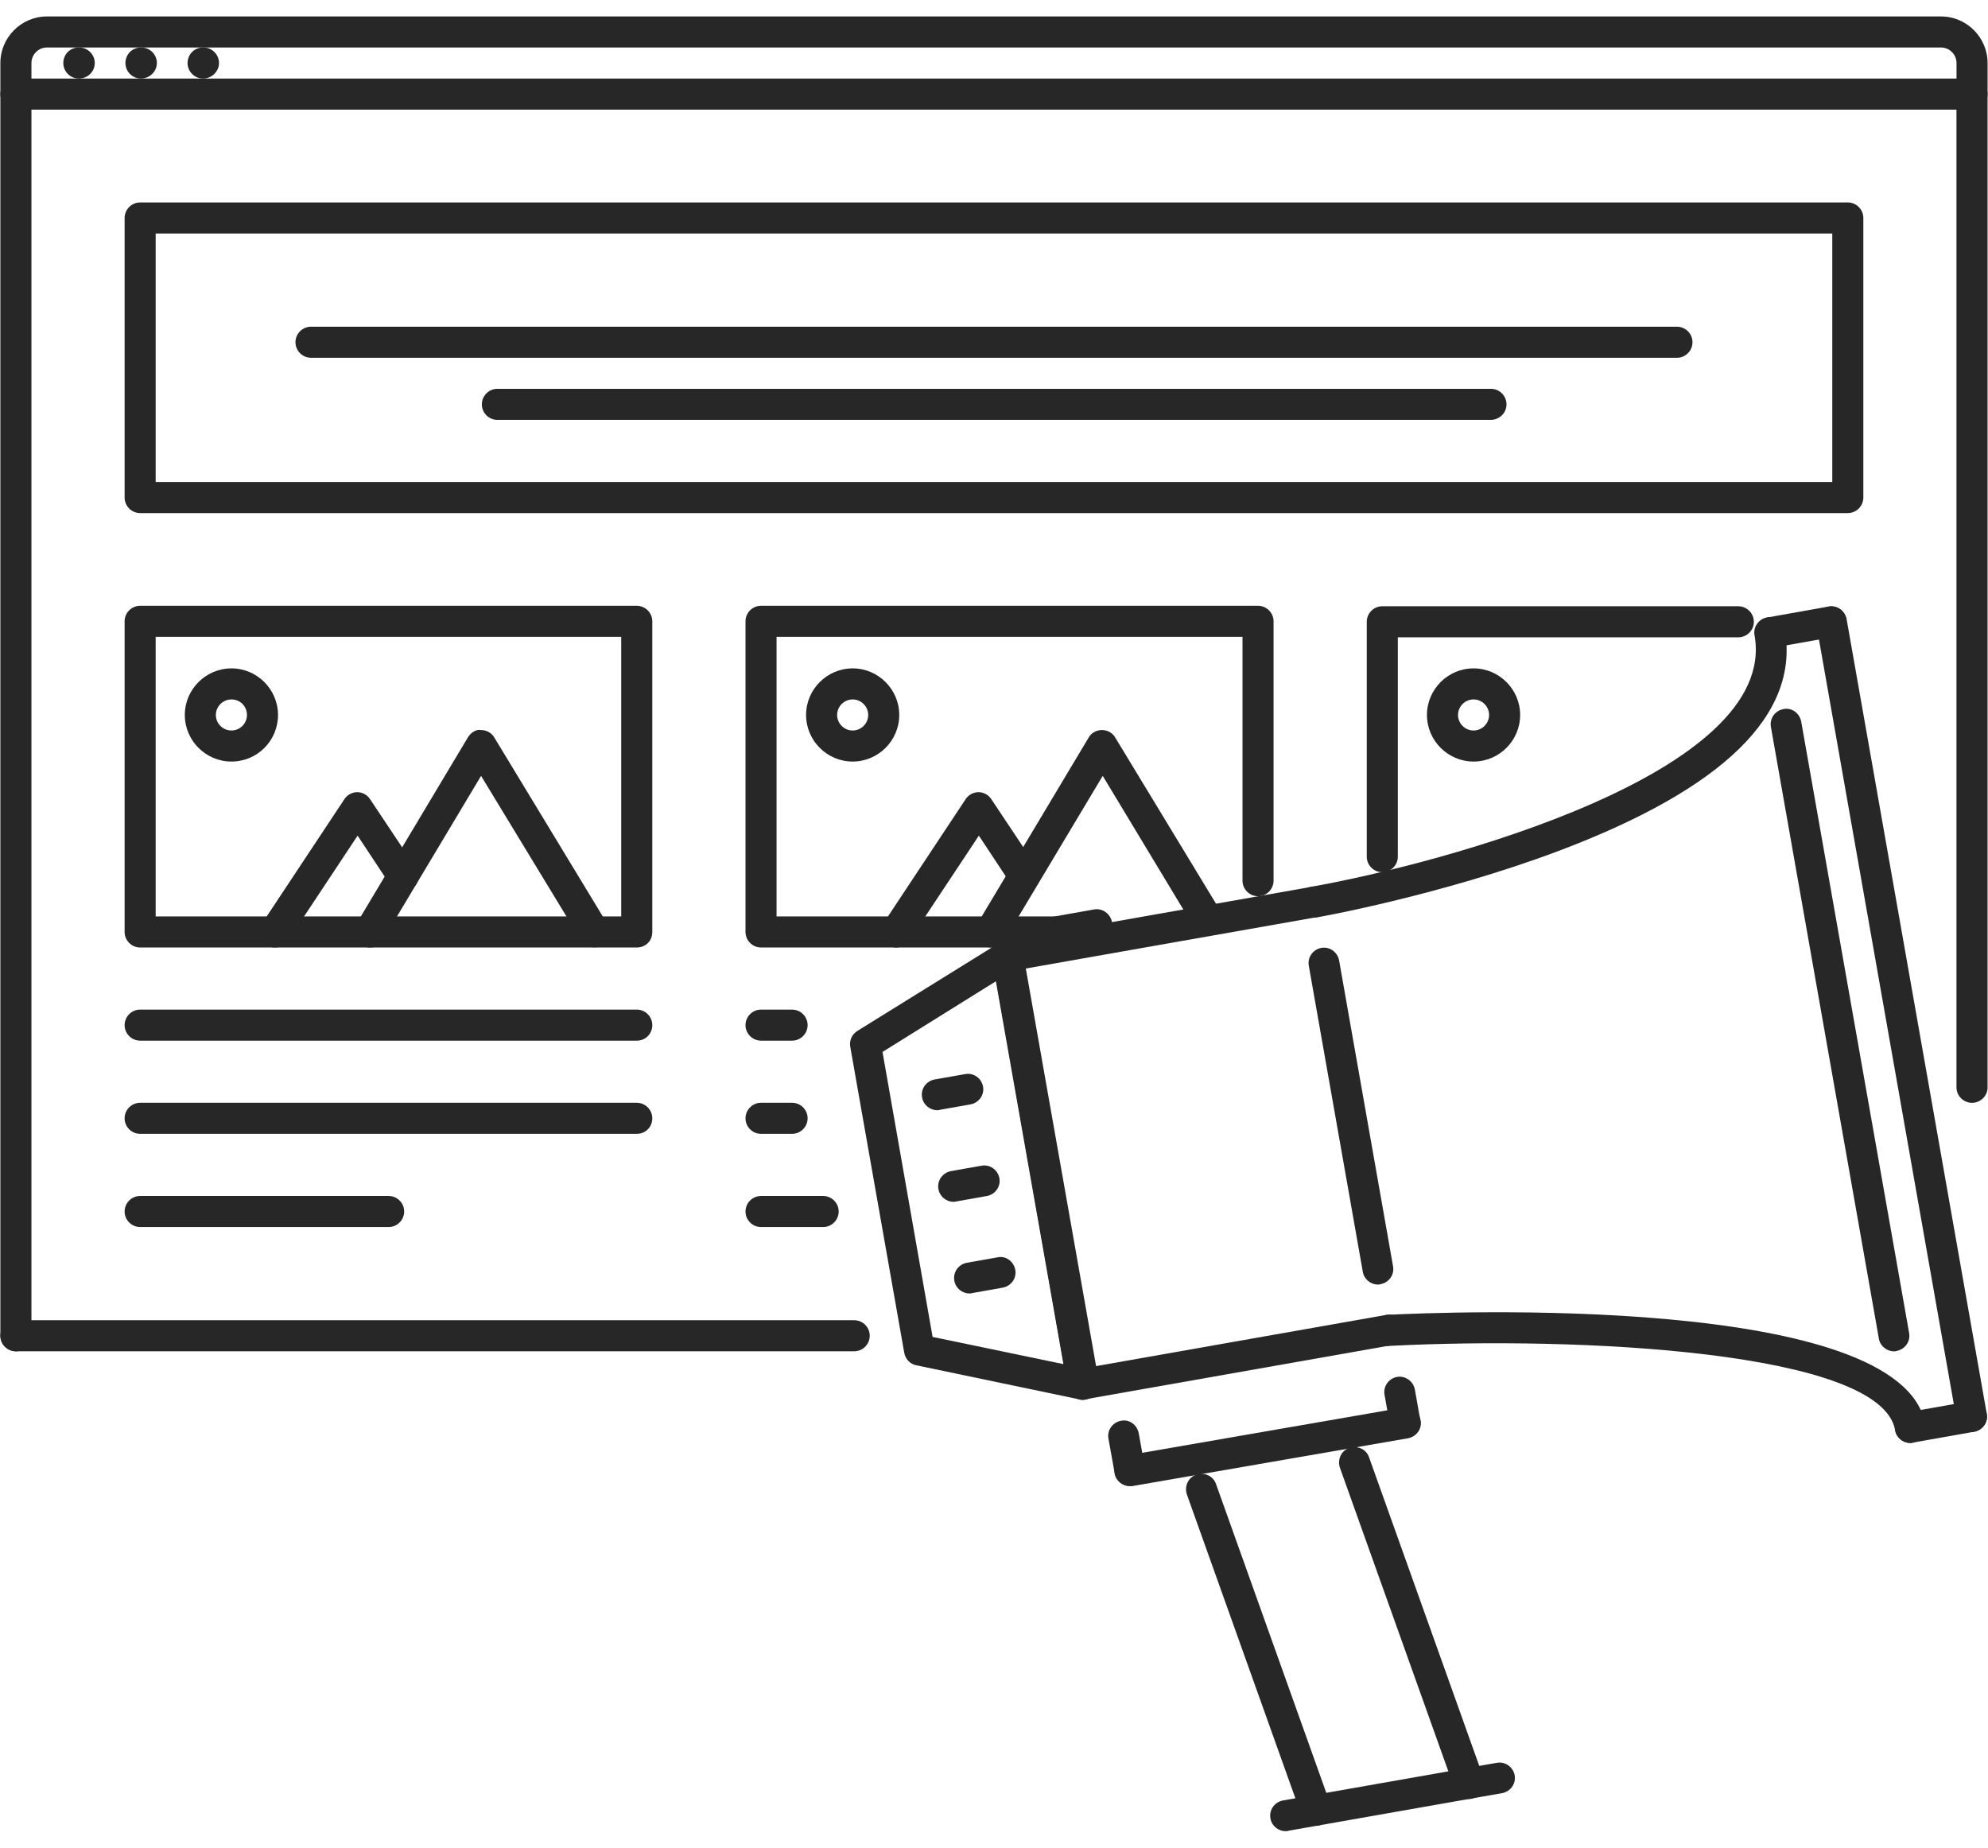 <svg width="85" height="79" viewBox="0 0 85 79" fill="none" xmlns="http://www.w3.org/2000/svg">
<path d="M80.981 57.779C80.665 57.779 80.383 57.547 80.333 57.231L75.718 31.084C75.651 30.718 75.9 30.386 76.249 30.32C76.614 30.237 76.946 30.503 77.013 30.851L81.628 56.999C81.694 57.364 81.445 57.696 81.097 57.762C81.064 57.779 81.03 57.779 80.981 57.779Z" fill="#272727"/>
<path d="M81.675 61.697C81.36 61.697 81.078 61.465 81.028 61.149C80.43 57.762 67.448 57.132 59.413 57.547C59.048 57.58 58.732 57.281 58.715 56.916C58.699 56.55 58.981 56.235 59.346 56.218C61.588 56.102 81.344 55.272 82.323 60.917C82.389 61.282 82.14 61.614 81.792 61.68C81.758 61.697 81.709 61.697 81.675 61.697Z" fill="#272727"/>
<path d="M56.143 39.235C55.827 39.235 55.545 39.003 55.495 38.687C55.429 38.322 55.678 37.99 56.026 37.923C61.671 36.927 76.064 33.059 75.019 27.166C74.952 26.8 75.201 26.468 75.55 26.402C75.915 26.319 76.264 26.585 76.314 26.933C76.944 30.552 73.69 33.723 66.651 36.38C61.588 38.289 56.292 39.235 56.242 39.235C56.226 39.235 56.192 39.235 56.143 39.235Z" fill="#272727"/>
<path d="M75.686 27.713C75.37 27.713 75.088 27.48 75.038 27.165C74.972 26.8 75.221 26.468 75.569 26.401L78.176 25.936C78.541 25.87 78.873 26.119 78.939 26.468C79.006 26.833 78.757 27.165 78.408 27.232L75.802 27.696C75.769 27.696 75.719 27.713 75.686 27.713Z" fill="#272727"/>
<path d="M84.3 61.231C83.984 61.231 83.702 60.999 83.652 60.684L77.659 26.7C77.593 26.335 77.842 26.003 78.19 25.936C78.556 25.87 78.888 26.119 78.954 26.468L84.947 60.451C85.014 60.816 84.765 61.148 84.416 61.215C84.366 61.231 84.333 61.231 84.3 61.231Z" fill="#272727"/>
<path d="M81.678 61.697C81.362 61.697 81.08 61.465 81.03 61.149C80.964 60.784 81.213 60.452 81.561 60.386L84.185 59.921C84.55 59.855 84.882 60.103 84.948 60.452C85.015 60.817 84.766 61.149 84.417 61.216L81.794 61.681C81.761 61.697 81.711 61.697 81.678 61.697Z" fill="#272727"/>
<path d="M46.3 59.855C45.985 59.855 45.703 59.623 45.653 59.308L42.432 40.996C42.399 40.83 42.449 40.648 42.548 40.498C42.648 40.349 42.797 40.249 42.98 40.232L56.045 37.925C56.394 37.858 56.743 38.107 56.809 38.456C56.876 38.821 56.627 39.153 56.278 39.22L43.86 41.411L46.865 58.411L59.283 56.22C59.648 56.153 59.98 56.402 60.046 56.751C60.113 57.116 59.864 57.448 59.515 57.515L46.45 59.822C46.383 59.839 46.35 59.855 46.3 59.855Z" fill="#272727"/>
<path d="M46.3 59.853C46.25 59.853 46.217 59.853 46.167 59.837L39.177 58.376C38.912 58.326 38.713 58.11 38.663 57.845L36.355 44.763C36.305 44.497 36.422 44.231 36.654 44.082L42.73 40.313C42.913 40.197 43.145 40.181 43.344 40.28C43.544 40.363 43.693 40.546 43.726 40.778L46.947 59.073C46.98 59.289 46.914 59.505 46.764 59.671C46.648 59.787 46.482 59.853 46.3 59.853ZM39.875 57.164L45.469 58.326L42.581 41.957L37.733 44.978L39.875 57.164Z" fill="#272727"/>
<path d="M58.915 54.924C58.6 54.924 58.317 54.691 58.268 54.376L55.96 41.294C55.894 40.929 56.143 40.597 56.491 40.53C56.856 40.464 57.188 40.713 57.255 41.062L59.562 54.144C59.629 54.509 59.38 54.841 59.031 54.907C58.998 54.924 58.948 54.924 58.915 54.924Z" fill="#272727"/>
<path d="M40.072 47.469C39.757 47.469 39.475 47.236 39.425 46.921C39.358 46.556 39.607 46.224 39.956 46.157L41.268 45.925C41.633 45.858 41.965 46.107 42.031 46.456C42.098 46.821 41.849 47.153 41.5 47.22L40.188 47.452C40.155 47.469 40.105 47.469 40.072 47.469Z" fill="#272727"/>
<path d="M41.451 55.305C41.136 55.305 40.853 55.073 40.804 54.758C40.737 54.392 40.986 54.06 41.335 53.994L42.647 53.761C43.012 53.678 43.344 53.944 43.41 54.293C43.477 54.658 43.227 54.99 42.879 55.056L41.567 55.289C41.534 55.305 41.501 55.305 41.451 55.305Z" fill="#272727"/>
<path d="M40.772 51.387C40.456 51.387 40.174 51.154 40.124 50.839C40.058 50.474 40.307 50.142 40.655 50.075L41.967 49.843C42.332 49.776 42.664 50.025 42.73 50.374C42.797 50.739 42.548 51.071 42.199 51.138L40.888 51.37C40.838 51.387 40.805 51.387 40.772 51.387Z" fill="#272727"/>
<path d="M44.272 40.662C43.956 40.662 43.674 40.43 43.624 40.114C43.558 39.749 43.807 39.417 44.155 39.351L46.778 38.886C47.127 38.819 47.476 39.068 47.542 39.417C47.608 39.782 47.359 40.114 47.011 40.181L44.388 40.645C44.338 40.662 44.305 40.662 44.272 40.662Z" fill="#272727"/>
<path d="M62.819 76.92C62.553 76.92 62.288 76.754 62.188 76.471L57.291 62.758C57.175 62.41 57.34 62.028 57.689 61.912C58.038 61.796 58.42 61.962 58.536 62.31L63.433 76.023C63.55 76.372 63.383 76.754 63.035 76.87C62.968 76.903 62.885 76.92 62.819 76.92Z" fill="#272727"/>
<path d="M56.276 78.064C56.01 78.064 55.745 77.898 55.645 77.616L50.748 63.903C50.632 63.554 50.798 63.173 51.146 63.056C51.495 62.94 51.877 63.106 51.993 63.455L56.89 77.168C57.023 77.516 56.84 77.898 56.492 78.014C56.425 78.064 56.359 78.064 56.276 78.064Z" fill="#272727"/>
<path d="M54.967 78.296C54.651 78.296 54.369 78.064 54.319 77.748C54.253 77.383 54.502 77.051 54.851 76.984L63.998 75.374C64.363 75.308 64.695 75.557 64.762 75.905C64.828 76.27 64.579 76.603 64.231 76.669L55.083 78.279C55.05 78.296 55.017 78.296 54.967 78.296Z" fill="#272727"/>
<path d="M48.307 63.539C47.991 63.539 47.709 63.306 47.659 62.991L47.394 61.513C47.327 61.148 47.576 60.816 47.925 60.75C48.29 60.667 48.622 60.932 48.688 61.281L48.954 62.758C49.02 63.124 48.772 63.456 48.423 63.522C48.373 63.539 48.34 63.539 48.307 63.539Z" fill="#272727"/>
<path d="M48.307 63.54C47.991 63.54 47.709 63.308 47.659 62.992C47.593 62.627 47.842 62.295 48.207 62.228L59.977 60.187C60.343 60.12 60.675 60.369 60.741 60.734C60.808 61.1 60.559 61.432 60.193 61.498L48.423 63.54C48.373 63.54 48.34 63.54 48.307 63.54Z" fill="#272727"/>
<path d="M60.078 61.497C59.763 61.497 59.48 61.265 59.431 60.949L59.198 59.638C59.132 59.273 59.381 58.94 59.73 58.874C60.078 58.808 60.427 59.057 60.493 59.405L60.726 60.717C60.792 61.082 60.543 61.414 60.194 61.48C60.161 61.497 60.111 61.497 60.078 61.497Z" fill="#272727"/>
<path d="M3.371 3.359C3.006 3.359 2.707 3.061 2.707 2.695C2.707 2.33 2.989 2.031 3.371 2.031H3.388C3.753 2.031 4.052 2.33 4.052 2.695C4.052 3.061 3.753 3.359 3.371 3.359Z" fill="#272727"/>
<path d="M6.027 3.359C5.662 3.359 5.363 3.061 5.363 2.695C5.363 2.33 5.646 2.031 6.027 2.031H6.044C6.409 2.031 6.708 2.33 6.708 2.695C6.708 3.061 6.393 3.359 6.027 3.359Z" fill="#272727"/>
<path d="M8.684 3.359C8.318 3.359 8.02 3.061 8.02 2.695C8.02 2.33 8.302 2.031 8.684 2.031H8.7C9.065 2.031 9.364 2.33 9.364 2.695C9.364 3.061 9.049 3.359 8.684 3.359Z" fill="#272727"/>
<path d="M84.318 4.688H0.68C0.314 4.688 0.016 4.389 0.016 4.023V2.695C0.016 1.6 0.912 0.703 2.008 0.703H82.99C84.086 0.703 84.982 1.6 84.982 2.695V4.023C84.982 4.389 84.684 4.688 84.318 4.688ZM1.344 3.359H83.654V2.695C83.654 2.33 83.356 2.031 82.99 2.031H2.008C1.643 2.031 1.344 2.33 1.344 2.695V3.359Z" fill="#272727"/>
<path d="M84.316 47.154C83.951 47.154 83.652 46.855 83.652 46.49V4.023C83.652 3.658 83.951 3.359 84.316 3.359C84.682 3.359 84.981 3.658 84.981 4.023V46.507C84.981 46.855 84.682 47.154 84.316 47.154Z" fill="#272727"/>
<path d="M0.68 57.779C0.314 57.779 0.016 57.48 0.016 57.115V4.023C0.016 3.658 0.314 3.359 0.68 3.359C1.045 3.359 1.344 3.658 1.344 4.023V57.115C1.344 57.48 1.045 57.779 0.68 57.779Z" fill="#272727"/>
<path d="M36.523 57.777H0.68C0.314 57.777 0.016 57.478 0.016 57.113C0.016 56.748 0.314 56.449 0.68 56.449H36.523C36.888 56.449 37.187 56.748 37.187 57.113C37.187 57.478 36.888 57.777 36.523 57.777Z" fill="#272727"/>
<path d="M15.82 40.513C15.704 40.513 15.588 40.48 15.472 40.413C15.156 40.231 15.057 39.816 15.239 39.5L20.004 31.531C20.12 31.332 20.369 31.166 20.569 31.216C20.801 31.216 21.017 31.332 21.133 31.531L25.964 39.5C26.147 39.816 26.047 40.214 25.748 40.413C25.433 40.596 25.034 40.496 24.835 40.197L20.569 33.175L16.368 40.197C16.269 40.413 16.053 40.513 15.82 40.513Z" fill="#272727"/>
<path d="M11.754 40.512C11.621 40.512 11.505 40.478 11.389 40.395C11.09 40.196 11.007 39.781 11.206 39.482L14.726 34.17C14.842 33.987 15.058 33.871 15.274 33.871C15.489 33.871 15.705 33.987 15.822 34.17L17.78 37.108C17.98 37.407 17.897 37.822 17.598 38.022C17.299 38.221 16.884 38.138 16.685 37.839L15.29 35.73L12.319 40.213C12.186 40.412 11.97 40.512 11.754 40.512Z" fill="#272727"/>
<path d="M79.006 21.938H5.992C5.627 21.938 5.328 21.639 5.328 21.273V9.32C5.328 8.955 5.627 8.656 5.992 8.656H79.006C79.371 8.656 79.67 8.955 79.67 9.32V21.273C79.67 21.639 79.371 21.938 79.006 21.938ZM6.656 20.609H78.342V9.984H6.656V20.609Z" fill="#272727"/>
<path d="M27.226 40.512H5.992C5.627 40.512 5.328 40.213 5.328 39.848V26.566C5.328 26.201 5.627 25.902 5.992 25.902H27.226C27.591 25.902 27.89 26.201 27.89 26.566V39.848C27.89 40.23 27.607 40.512 27.226 40.512ZM6.656 39.184H26.561V27.23H6.656V39.184Z" fill="#272727"/>
<path d="M9.895 32.562C8.799 32.562 7.902 31.666 7.902 30.57C7.902 29.475 8.799 28.578 9.895 28.578C10.99 28.578 11.887 29.475 11.887 30.57C11.887 31.666 11.007 32.562 9.895 32.562ZM9.895 29.906C9.529 29.906 9.23 30.205 9.23 30.57C9.23 30.936 9.529 31.234 9.895 31.234C10.26 31.234 10.559 30.936 10.559 30.57C10.559 30.205 10.276 29.906 9.895 29.906Z" fill="#272727"/>
<path d="M71.701 15.297H13.297C12.932 15.297 12.633 14.998 12.633 14.633C12.633 14.268 12.932 13.969 13.297 13.969H71.701C72.066 13.969 72.365 14.268 72.365 14.633C72.365 14.998 72.066 15.297 71.701 15.297Z" fill="#272727"/>
<path d="M63.732 17.953H21.266C20.9 17.953 20.602 17.654 20.602 17.289C20.602 16.924 20.9 16.625 21.266 16.625H63.749C64.114 16.625 64.413 16.924 64.413 17.289C64.413 17.654 64.114 17.953 63.732 17.953Z" fill="#272727"/>
<path d="M27.226 44.496H5.992C5.627 44.496 5.328 44.197 5.328 43.832C5.328 43.467 5.627 43.168 5.992 43.168H27.226C27.591 43.168 27.89 43.467 27.89 43.832C27.89 44.197 27.607 44.496 27.226 44.496Z" fill="#272727"/>
<path d="M27.226 48.48H5.992C5.627 48.48 5.328 48.182 5.328 47.816C5.328 47.451 5.627 47.152 5.992 47.152H27.226C27.591 47.152 27.89 47.451 27.89 47.816C27.89 48.182 27.607 48.48 27.226 48.48Z" fill="#272727"/>
<path d="M16.617 52.465H5.992C5.627 52.465 5.328 52.166 5.328 51.801C5.328 51.435 5.627 51.137 5.992 51.137H16.617C16.982 51.137 17.281 51.435 17.281 51.801C17.281 52.166 16.982 52.465 16.617 52.465Z" fill="#272727"/>
<path d="M42.367 40.512C42.251 40.512 42.135 40.478 42.019 40.412C41.703 40.23 41.604 39.815 41.786 39.499L46.551 31.53C46.667 31.331 46.883 31.215 47.115 31.215C47.348 31.215 47.564 31.331 47.68 31.53L52.212 39.001C52.411 39.316 52.295 39.731 51.996 39.914C51.681 40.097 51.282 39.997 51.083 39.698L47.149 33.174L42.948 40.196C42.816 40.412 42.6 40.512 42.367 40.512Z" fill="#272727"/>
<path d="M38.317 40.512C38.184 40.512 38.068 40.478 37.951 40.395C37.653 40.196 37.569 39.781 37.769 39.482L41.288 34.17C41.404 33.987 41.62 33.871 41.836 33.871C42.052 33.871 42.268 33.987 42.384 34.17L44.343 37.108C44.542 37.407 44.459 37.822 44.16 38.022C43.845 38.221 43.447 38.138 43.247 37.839L41.853 35.73L38.881 40.213C38.732 40.412 38.532 40.512 38.317 40.512Z" fill="#272727"/>
<path d="M45.057 40.512H32.539C32.174 40.512 31.875 40.213 31.875 39.848V26.566C31.875 26.201 32.174 25.902 32.539 25.902H53.789C54.154 25.902 54.453 26.201 54.453 26.566V37.656C54.453 38.022 54.154 38.32 53.789 38.32C53.424 38.32 53.125 38.022 53.125 37.656V27.23H33.203V39.184H45.057C45.422 39.184 45.721 39.482 45.721 39.848C45.721 40.23 45.422 40.512 45.057 40.512Z" fill="#272727"/>
<path d="M36.457 32.562C35.361 32.562 34.465 31.666 34.465 30.57C34.465 29.475 35.361 28.578 36.457 28.578C37.553 28.578 38.449 29.475 38.449 30.57C38.449 31.666 37.553 32.562 36.457 32.562ZM36.457 29.906C36.092 29.906 35.793 30.205 35.793 30.57C35.793 30.936 36.092 31.234 36.457 31.234C36.822 31.234 37.121 30.936 37.121 30.57C37.121 30.205 36.822 29.906 36.457 29.906Z" fill="#272727"/>
<path d="M33.867 44.496H32.539C32.174 44.496 31.875 44.197 31.875 43.832C31.875 43.467 32.174 43.168 32.539 43.168H33.867C34.232 43.168 34.531 43.467 34.531 43.832C34.531 44.197 34.232 44.496 33.867 44.496Z" fill="#272727"/>
<path d="M33.867 48.48H32.539C32.174 48.48 31.875 48.182 31.875 47.816C31.875 47.451 32.174 47.152 32.539 47.152H33.867C34.232 47.152 34.531 47.451 34.531 47.816C34.531 48.182 34.232 48.48 33.867 48.48Z" fill="#272727"/>
<path d="M35.195 52.465H32.539C32.174 52.465 31.875 52.166 31.875 51.801C31.875 51.435 32.174 51.137 32.539 51.137H35.195C35.56 51.137 35.859 51.435 35.859 51.801C35.859 52.166 35.56 52.465 35.195 52.465Z" fill="#272727"/>
<path d="M59.102 37.294C58.736 37.294 58.438 36.995 58.438 36.63V26.586C58.438 26.221 58.736 25.922 59.102 25.922H74.325C74.69 25.922 74.989 26.221 74.989 26.586C74.989 26.951 74.69 27.25 74.325 27.25H59.766V36.63C59.766 36.995 59.467 37.294 59.102 37.294Z" fill="#272727"/>
<path d="M63.004 32.562C61.908 32.562 61.012 31.666 61.012 30.57C61.012 29.475 61.908 28.578 63.004 28.578C64.1 28.578 64.996 29.475 64.996 30.57C64.996 31.666 64.1 32.562 63.004 32.562ZM63.004 29.906C62.639 29.906 62.34 30.205 62.34 30.57C62.34 30.936 62.639 31.234 63.004 31.234C63.369 31.234 63.668 30.936 63.668 30.57C63.668 30.205 63.369 29.906 63.004 29.906Z" fill="#272727"/>
</svg>
